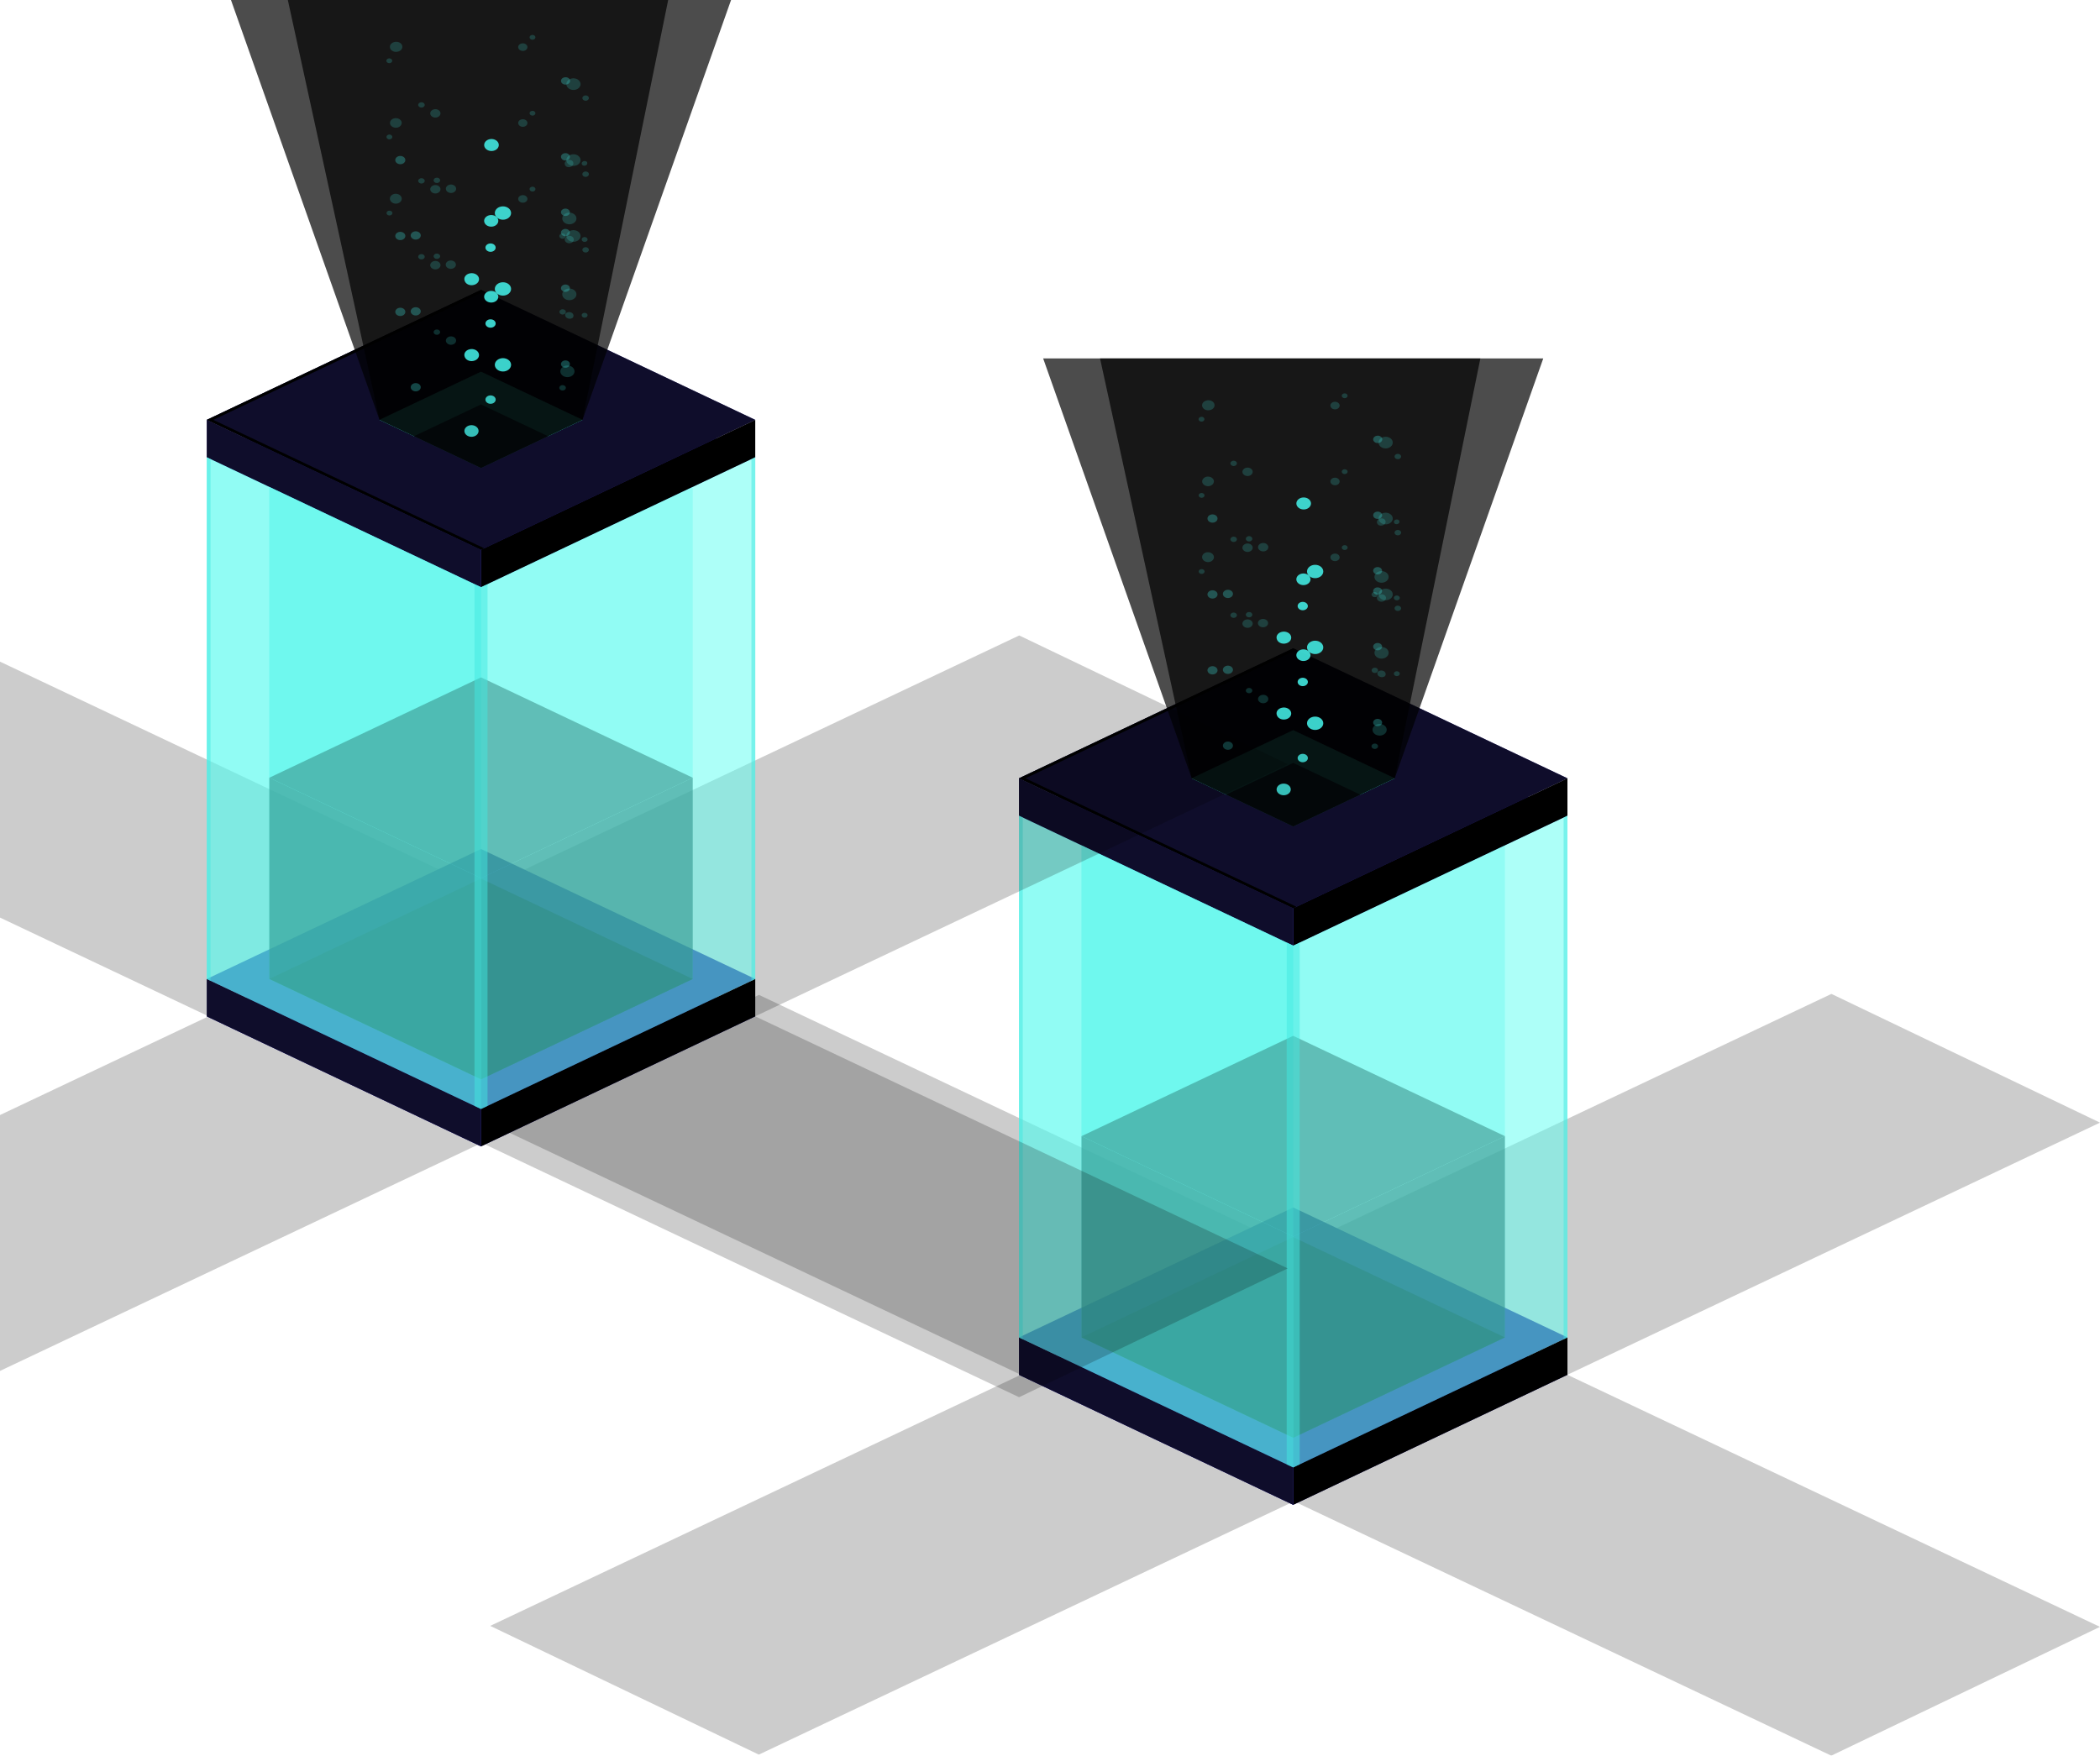 <svg width="574" height="480" fill="none" xmlns="http://www.w3.org/2000/svg"><g id="GÃ³rne kolumny"><g id="Asset 2 3"><g id="Group"><g id="Layer 2"><g id="âÃÃÃ_1"><g id="Group_2" opacity=".5"><path id="Vector" style="mix-blend-mode:lighten" opacity=".4" d="M207.411 479.714L134 444.519l146.048-69.151 73.43 35.195-146.067 69.151z" fill="url(#paint0_linear)"/><path id="Vector_2" style="mix-blend-mode:lighten" opacity=".4" d="M500.551 480l73.43-35.211-146.048-69.151-73.43 35.211L500.551 480z" fill="url(#paint1_linear)"/></g><g id="Group_3" opacity=".5"><path id="Vector_3" style="mix-blend-mode:lighten" opacity=".4" d="M207.449 272.006l-73.43 35.21 146.067 69.152 73.411-35.211-146.048-69.151z" fill="url(#paint2_linear)"/><path id="Vector_4" style="mix-blend-mode:lighten" opacity=".4" d="M500.589 271.736L574 306.931l-146.048 69.151-73.43-35.195 146.067-69.151z" fill="url(#paint3_linear)"/></g><path id="Vector_5" d="M353.478 411.42l-74.957-35.544 74.957-35.528 74.957 35.528-74.957 35.544z" fill="#312A91"/><path id="Vector_6" d="M353.478 401.197l-74.957-35.545 74.957-35.528 74.957 35.528-74.957 35.545z" fill="#312A91"/><path id="Vector_7" style="mix-blend-mode:lighten" opacity=".7" d="M353.478 393.084l-57.866-27.432 57.866-27.432 57.866 27.432-57.866 27.432z" fill="url(#paint4_linear)"/><path id="Vector_8" d="M428.435 365.652v10.224l-74.957 35.544v-10.224l74.957-35.544z" fill="url(#paint5_linear)"/><path id="Vector_9" d="M278.521 365.652v10.224l74.957 35.544v-10.224l-74.957-35.544z" fill="#312A91"/><path id="Vector_10" style="mix-blend-mode:lighten" opacity=".7" d="M278.521 365.652v10.224l74.957 35.544v-10.224l-74.957-35.544z" fill="url(#paint6_linear)"/><path id="Vector_11" d="M353.478 258.544l-74.957-35.528 74.957-35.529 74.957 35.529-74.957 35.528z" fill="#312A91"/><path id="Vector_12" d="M353.478 248.32l-74.957-35.528 74.957-35.528 74.957 35.528-74.957 35.528z" fill="#312A91"/><path id="Vector_13" style="mix-blend-mode:lighten" opacity=".7" d="M353.478 248.32l-74.957-35.528 74.957-35.528 74.957 35.528-74.957 35.528z" fill="url(#paint7_linear)"/><path id="Vector_14" opacity=".3" d="M353.478 225.952l-27.744-13.16 27.744-13.16 27.744 13.16-27.744 13.16z" fill="#42E8E0"/><path id="Vector_15" opacity=".3" d="M353.478 208.569l18.328 8.684 9.416-4.461-27.744-13.16-27.744 13.16 9.415 4.461 18.329-8.684z" fill="#42E8E0"/><path id="Vector_16" d="M353.478 208.569l18.328 8.684 9.416-4.461-27.744-13.16-27.744 13.16 9.415 4.461 18.329-8.684z" fill="#42E8E0"/><path id="Vector_17" d="M428.435 212.792v10.224l-74.957 35.528V248.32l74.957-35.528z" fill="url(#paint8_linear)"/><path id="Vector_18" d="M278.521 212.792v10.224l74.957 35.528V248.32l-74.957-35.528z" fill="#312A91"/><path id="Vector_19" style="mix-blend-mode:lighten" opacity=".7" d="M278.521 212.792v10.224l74.957 35.528V248.32l-74.957-35.528z" fill="url(#paint9_linear)"/><path id="Vector_20" opacity=".3" d="M353.478 258.544v142.653l-74.957-35.545V223.016l74.957 35.528z" fill="#42E8E0"/><path id="Vector_21" opacity=".3" d="M295.612 231.112v134.54l57.866 27.432 57.866-27.432v-134.54l-57.866 27.432-57.866-27.432z" fill="#42E8E0"/><path id="Vector_22" opacity=".3" d="M353.478 258.544v134.54l-57.866-27.432v-134.54l57.866 27.432z" fill="#42E8E0"/><g id="Group_4" opacity=".7"><path id="Vector_23" opacity=".7" d="M353.478 338.078l-57.866-27.448 57.866-27.432 57.866 27.432-57.866 27.448z" fill="url(#paint10_linear)"/><path id="Vector_24" opacity=".7" d="M411.344 310.63v55.022l-57.866 27.432v-55.006l57.866-27.448z" fill="url(#paint11_linear)"/><path id="Vector_25" opacity=".7" d="M295.612 310.63v55.022l57.866 27.432v-55.006l-57.866-27.448z" fill="url(#paint12_linear)"/></g><path id="Vector_26" opacity=".5" d="M278.521 223.016v142.636l74.957 35.545 74.957-35.545V223.016l-74.957 35.528-74.957-35.528z" fill="#5CFFF3"/><path id="Vector_27" style="mix-blend-mode:lighten" d="M280.299 212.792l74.068-35.115-.889-.413-74.957 35.528 74.957 35.528.889-.412-74.068-35.116z" fill="url(#paint13_linear)"/><path id="Vector_28" opacity=".5" d="M278.521 223.016v142.636l1.024.493V223.508l-1.024-.492z" fill="#42E8E0"/><path id="Vector_29" opacity=".5" d="M428.435 223.016v142.636l-1.044.493V223.508l1.044-.492z" fill="#42E8E0"/><path id="Vector_30" opacity=".5" d="M353.478 258.544l-1.779-.842v142.669l1.779.826 1.779-.826V257.702l-1.779.842z" fill="#42E8E0"/><path id="Vector_31" style="mix-blend-mode:lighten" opacity=".7" d="M381.222 212.792L421.823 98h-136.69l40.601 114.792 27.744 13.16 27.744-13.16z" fill="url(#paint14_linear)"/><path id="Vector_32" style="mix-blend-mode:lighten" opacity=".7" d="M381.222 212.792L404.635 98H300.677l25.057 114.792 27.744 13.16 27.744-13.16z" fill="url(#paint15_linear)"/><path id="Vector_33" opacity=".3" d="M332.791 183.265c0 .222-.081.44-.232.626-.15.185-.365.33-.616.415-.25.085-.526.108-.793.064a1.489 1.489 0 01-.703-.308 1.084 1.084 0 01-.375-.578.94.94 0 01.078-.651c.104-.206.28-.382.505-.506.226-.123.492-.19.763-.19.364 0 .713.119.971.331.257.211.402.498.402.797z" fill="#42E8E0"/><path id="Vector_34" opacity=".2" d="M342.4 170.501c0 .303-.147.594-.408.808a1.555 1.555 0 01-.984.335c-.371 0-.728-.12-.992-.334-.264-.214-.415-.504-.42-.809 0-.307.149-.602.414-.819.264-.218.623-.34.998-.34.371.004.725.128.985.345.261.217.407.509.407.814z" fill="#42E8E0"/><path id="Vector_35" opacity=".2" d="M382.073 167.04c.491 0 .889-.327.889-.73 0-.403-.398-.73-.889-.73s-.89.327-.89.73c0 .403.399.73.89.73z" fill="#42E8E0"/><path id="Vector_36" opacity=".2" d="M380.681 162.516c0 .314-.114.621-.326.882a1.91 1.91 0 01-.868.585c-.353.12-.742.151-1.117.09a2.085 2.085 0 01-.99-.435 1.527 1.527 0 01-.529-.812 1.334 1.334 0 01.11-.918c.146-.29.394-.538.712-.712a2.25 2.25 0 011.074-.268c.513 0 1.005.168 1.367.465.363.298.567.702.567 1.123z" fill="#42E8E0"/><path id="Vector_37" opacity=".2" d="M337.199 168.93c.491 0 .889-.327.889-.731 0-.403-.398-.73-.889-.73s-.889.327-.889.73c0 .404.398.731.889.731z" fill="#42E8E0"/><path id="Vector_38" opacity=".3" d="M335.633 204.997c.758 0 1.373-.504 1.373-1.127 0-.622-.615-1.127-1.373-1.127s-1.373.505-1.373 1.127c0 .623.615 1.127 1.373 1.127z" fill="#42E8E0"/><path id="Vector_39" opacity=".2" d="M346.673 191.107c0 .304-.146.597-.407.814a1.576 1.576 0 01-.986.345c-.374 0-.733-.122-.997-.34-.265-.217-.414-.512-.414-.819.005-.305.156-.595.42-.809.264-.214.621-.334.991-.334s.724.12.985.335c.261.214.408.505.408.808z" fill="#42E8E0"/><path id="Vector_40" opacity=".2" d="M341.414 189.535c.491 0 .889-.327.889-.73 0-.403-.398-.73-.889-.73s-.89.327-.89.73c0 .403.399.73.89.73z" fill="#42E8E0"/><path id="Vector_41" opacity=".3" d="M375.383 161.881c.091.247.294.455.567.582.273.126.595.162.899.098.304-.063.567-.22.733-.439a.852.852 0 00-.033-1.102 1.176 1.176 0 00-.354-.276 1.455 1.455 0 00-.946-.121 1.332 1.332 0 00-.439.174c-.131.082-.24.185-.321.303a.837.837 0 00-.106.781z" fill="#42E8E0"/><path id="Vector_42" opacity=".2" d="M363.686 152.626c.059.199.189.38.374.519a1.489 1.489 0 001.389.169c.226-.088.414-.23.541-.407a.89.89 0 00.172-.586.929.929 0 00-.256-.565 1.285 1.285 0 00-.597-.351 1.503 1.503 0 00-.733-.017 1.343 1.343 0 00-.436.172 1.11 1.11 0 00-.321.295.907.907 0 00-.16.375.845.845 0 00.027.396z" fill="#42E8E0"/><path id="Vector_43" opacity=".2" d="M327.667 156.341c.015.09.054.177.113.255a.735.735 0 00.23.196.905.905 0 00.306.101c.11.016.223.012.331-.01a.905.905 0 00.297-.12.713.713 0 00.211-.209.547.547 0 00.04-.531.713.713 0 00-.375-.348.953.953 0 00-.562-.054.806.806 0 00-.463.267.565.565 0 00-.128.453z" fill="#42E8E0"/><path id="Vector_44" opacity=".2" d="M328.634 152.658c.101.339.36.632.722.816a1.93 1.93 0 001.211.168c.21-.044.407-.121.58-.227a1.5 1.5 0 00.429-.392c.111-.153.183-.322.214-.498.031-.175.02-.354-.034-.526a1.264 1.264 0 00-.276-.476 1.598 1.598 0 00-.478-.353 1.896 1.896 0 00-.605-.175 2.005 2.005 0 00-.642.027c-.411.097-.76.322-.97.629-.21.306-.264.668-.151 1.007z" fill="#42E8E0"/><path id="Vector_45" opacity=".2" d="M366.78 149.864a.682.682 0 00.363.402.95.95 0 00.603.074.808.808 0 00.491-.298.556.556 0 00.089-.496.696.696 0 00-.366-.398.962.962 0 00-.6-.078.88.88 0 00-.283.108.719.719 0 00-.209.189.543.543 0 00-.088.497z" fill="#42E8E0"/><path id="Vector_46" opacity=".2" d="M376.35 204.585a1.054 1.054 0 01-.981.095.836.836 0 01-.372-.293.624.624 0 01.076-.809.91.91 0 01.422-.243c.167-.045.347-.048.516-.009a.923.923 0 01.436.227.717.717 0 01.171.249.61.61 0 01-.053.558.778.778 0 01-.215.225z" fill="#42E8E0"/><path id="Vector_47" opacity=".2" d="M378.399 200.695a2.13 2.13 0 01-1.029.399 2.316 2.316 0 01-1.125-.146 1.84 1.84 0 01-.829-.641 1.355 1.355 0 01-.246-.913c.031-.317.178-.62.421-.868.244-.248.573-.43.944-.523a2.348 2.348 0 011.139.004c.37.095.697.28.938.529.304.315.451.714.412 1.114-.04.401-.263.775-.625 1.045z" fill="#42E8E0"/><path id="Vector_48" opacity=".3" d="M375.557 196.965a.888.888 0 00-.222.55.874.874 0 00.187.56c.129.167.314.299.534.38.22.08.464.106.701.072a1.33 1.33 0 00.632-.259.978.978 0 00.351-.504.832.832 0 00-.049-.578 1.052 1.052 0 00-.432-.459 1.37 1.37 0 00-.435-.161 1.49 1.49 0 00-.476-.011 1.42 1.42 0 00-.445.14 1.164 1.164 0 00-.346.27z" fill="#42E8E0"/><path id="Vector_49" opacity=".2" d="M376.582 183.725a.844.844 0 00-.053.663c.073.22.234.413.457.549.223.135.495.205.773.199.277-.007.543-.09.756-.236a.943.943 0 00.203-.361.83.83 0 00.015-.396.897.897 0 00-.173-.37 1.113 1.113 0 00-.335-.286 1.461 1.461 0 00-.878-.143c-.304.044-.577.18-.765.381z" fill="#42E8E0"/><path id="Vector_50" opacity=".2" d="M381.145 183.804a.577.577 0 00-.133.493.665.665 0 00.326.428.955.955 0 00.885.024.765.765 0 00.227-.175.598.598 0 00.128-.232.538.538 0 00.01-.255.589.589 0 00-.109-.239.86.86 0 00-.497-.297.967.967 0 00-.313-.012.911.911 0 00-.295.089.764.764 0 00-.229.176z" fill="#42E8E0"/><g id="Group_5" opacity=".9" fill="#42E8E0"><path id="Vector_51" opacity=".9" d="M349.012 216.253c.1.3.306.569.591.774a2.16 2.16 0 001.013.378 2.32 2.32 0 001.099-.143c.341-.136.627-.35.821-.617.194-.267.288-.575.271-.886a1.414 1.414 0 00-.368-.862 1.936 1.936 0 00-.886-.553 2.345 2.345 0 00-1.111-.06 2.154 2.154 0 00-.704.264 1.743 1.743 0 00-.522.47 1.409 1.409 0 00-.256.6 1.32 1.32 0 00.052.635z"/><path id="Vector_52" opacity=".9" d="M354.734 207.537c.046.146.126.283.237.404.11.12.248.222.406.298.158.077.333.127.514.149.182.021.367.012.545-.025.178-.038.345-.104.491-.194.147-.091.271-.204.364-.334a1.01 1.01 0 00.18-.422.942.942 0 00-.03-.447c-.092-.295-.323-.547-.642-.702a1.67 1.67 0 00-1.059-.124c-.359.076-.667.266-.855.528a.971.971 0 00-.151.869z"/></g><path id="Vector_53" opacity=".3" d="M332.791 162.516a.988.988 0 01-.232.626c-.15.186-.365.33-.616.415-.25.086-.526.108-.793.065a1.49 1.49 0 01-.703-.309 1.081 1.081 0 01-.375-.577.94.94 0 01.078-.651c.104-.206.28-.382.505-.506.226-.124.492-.19.763-.19.364 0 .713.119.971.33.257.211.402.498.402.797z" fill="#42E8E0"/><path id="Vector_54" opacity=".2" d="M342.4 149.737c0 .304-.146.597-.407.814-.26.216-.614.34-.985.345a1.58 1.58 0 01-.998-.34c-.265-.217-.414-.512-.414-.819.005-.305.156-.596.42-.81a1.59 1.59 0 01.992-.333c.369 0 .723.12.984.334.261.215.408.505.408.809z" fill="#42E8E0"/><path id="Vector_55" opacity=".2" d="M382.962 145.625a.641.641 0 01-.15.406.88.88 0 01-.399.269 1.076 1.076 0 01-.514.041.962.962 0 01-.455-.2.701.701 0 01-.244-.374.611.611 0 01.051-.421.774.774 0 01.328-.328c.146-.08.318-.123.494-.123.117-.002.234.015.343.051a.91.91 0 01.291.158.708.708 0 01.193.239c.043.09.065.185.062.282z" fill="#42E8E0"/><path id="Vector_56" opacity=".2" d="M380.681 141.767c0 .314-.114.621-.326.882a1.901 1.901 0 01-.868.585 2.32 2.32 0 01-1.117.09 2.093 2.093 0 01-.99-.434 1.53 1.53 0 01-.529-.813 1.33 1.33 0 01.11-.917c.146-.29.394-.538.712-.713a2.25 2.25 0 011.074-.267c.513 0 1.005.167 1.367.465.363.297.567.701.567 1.122z" fill="#42E8E0"/><path id="Vector_57" opacity=".2" d="M337.199 148.181c.491 0 .889-.327.889-.73 0-.404-.398-.731-.889-.731s-.889.327-.889.731c0 .403.398.73.889.73z" fill="#42E8E0"/><path id="Vector_58" opacity=".3" d="M337.006 183.122a.988.988 0 01-.232.626 1.35 1.35 0 01-.616.415 1.65 1.65 0 01-.793.064 1.489 1.489 0 01-.703-.308 1.085 1.085 0 01-.375-.577.942.942 0 01.078-.652c.104-.206.28-.382.505-.505.226-.124.491-.19.763-.19.364 0 .713.118.971.33.257.211.402.498.402.797z" fill="#42E8E0"/><path id="Vector_59" opacity=".2" d="M345.222 171.501c.769 0 1.392-.512 1.392-1.143s-.623-1.143-1.392-1.143c-.768 0-1.392.512-1.392 1.143s.624 1.143 1.392 1.143z" fill="#42E8E0"/><path id="Vector_60" opacity=".2" d="M341.414 168.787c.491 0 .889-.327.889-.731 0-.403-.398-.73-.889-.73s-.89.327-.89.73c0 .404.399.731.89.731z" fill="#42E8E0"/><path id="Vector_61" opacity=".3" d="M375.383 141.132a.954.954 0 00.208.352c.097.104.218.192.356.259a1.484 1.484 0 00.925.104c.155-.034.3-.092.428-.171.127-.08.235-.179.315-.292a.893.893 0 00.156-.37.834.834 0 00-.029-.39.932.932 0 00-.208-.351 1.17 1.17 0 00-.356-.259 1.39 1.39 0 00-.45-.128 1.486 1.486 0 00-.907.191 1.097 1.097 0 00-.319.293.826.826 0 00-.119.762z" fill="#42E8E0"/><path id="Vector_62" opacity=".2" d="M363.686 131.877c.059.2.189.38.374.519s.416.229.663.259c.247.03.5-.001.726-.09.226-.088.414-.23.541-.407a.89.89 0 00.172-.586.926.926 0 00-.256-.564 1.278 1.278 0 00-.597-.352 1.527 1.527 0 00-1.169.155c-.129.08-.239.181-.321.296a.903.903 0 00-.16.374.845.845 0 00.027.396z" fill="#42E8E0"/><path id="Vector_63" opacity=".2" d="M327.667 135.592a.634.634 0 00.235.328.864.864 0 00.417.165.95.95 0 00.459-.055.762.762 0 00.343-.257.563.563 0 00.109-.37.592.592 0 00-.162-.357.802.802 0 00-.377-.221.954.954 0 00-.463-.011.796.796 0 00-.472.296.555.555 0 00-.089.482z" fill="#42E8E0"/><path id="Vector_64" opacity=".2" d="M328.634 131.909c.106.337.366.628.726.811.36.184.793.246 1.207.173.409-.09.76-.304.982-.599.223-.295.3-.648.217-.988-.109-.334-.371-.621-.731-.801a1.946 1.946 0 00-1.202-.168c-.409.084-.763.294-.987.587a1.141 1.141 0 00-.212.985z" fill="#42E8E0"/><path id="Vector_65" opacity=".2" d="M366.78 129.115a.636.636 0 00.237.322.884.884 0 00.416.161.954.954 0 00.454-.056.76.76 0 00.34-.254.554.554 0 00-.041-.721.804.804 0 00-.368-.225.959.959 0 00-.458-.021.903.903 0 00-.283.108.722.722 0 00-.209.19.538.538 0 00-.088.496z" fill="#42E8E0"/><path id="Vector_66" opacity=".2" d="M376.35 183.82a1.029 1.029 0 01-.958.088.812.812 0 01-.361-.287.61.61 0 01.075-.789.892.892 0 01.411-.237 1.06 1.06 0 01.504-.011.925.925 0 01.426.22.708.708 0 01.17.245.598.598 0 01-.053.551.77.77 0 01-.214.22z" fill="#42E8E0"/><path id="Vector_67" opacity=".2" d="M378.399 179.931a2.321 2.321 0 01-1.21.092 2.04 2.04 0 01-1.038-.519 1.45 1.45 0 01-.456-.925 1.378 1.378 0 01.307-.966c.164-.208.385-.381.645-.506a2.303 2.303 0 011.732-.092c.278.097.524.245.719.434.195.188.334.412.405.652.071.241.073.492.005.733a1.492 1.492 0 01-.396.656 1.944 1.944 0 01-.713.441z" fill="#42E8E0"/><path id="Vector_68" opacity=".3" d="M375.557 176.216a.89.89 0 00-.222.551.873.873 0 00.187.559c.129.167.314.3.534.38.22.081.464.106.701.073a1.34 1.34 0 00.632-.259.978.978 0 00.351-.504.835.835 0 00-.049-.579 1.057 1.057 0 00-.432-.459 1.367 1.367 0 00-.435-.16 1.49 1.49 0 00-.476-.011c-.158.022-.309.07-.445.14s-.253.162-.346.269z" fill="#42E8E0"/><path id="Vector_69" opacity=".2" d="M376.582 162.913a.892.892 0 00-.216.56c-.003.2.066.396.198.564.133.168.322.301.546.381.223.079.47.103.71.068.24-.035.462-.127.638-.265a.993.993 0 00.353-.511.854.854 0 00-.051-.586 1.074 1.074 0 00-.438-.465 1.486 1.486 0 00-.934-.167 1.314 1.314 0 00-.806.421z" fill="#42E8E0"/><path id="Vector_70" opacity=".2" d="M381.145 163.087a.577.577 0 00-.133.493.662.662 0 00.326.428.9.9 0 00.283.106.983.983 0 00.311.008.923.923 0 00.291-.09.749.749 0 00.227-.175.598.598 0 00.128-.232.537.537 0 00.01-.255.589.589 0 00-.109-.239.739.739 0 00-.213-.186.881.881 0 00-.284-.111.967.967 0 00-.313-.012.911.911 0 00-.295.089.764.764 0 00-.229.176z" fill="#42E8E0"/><path id="Vector_71" opacity=".3" d="M332.791 141.767a.993.993 0 01-.232.627c-.15.185-.365.329-.616.415a1.66 1.66 0 01-.793.064 1.49 1.49 0 01-.703-.309 1.078 1.078 0 01-.375-.577.94.94 0 01.078-.651c.104-.206.28-.382.505-.506.226-.124.492-.19.763-.19.364 0 .713.119.971.33.257.212.402.498.402.797z" fill="#42E8E0"/><path id="Vector_72" opacity=".2" d="M342.4 128.988c0 .305-.146.597-.407.814-.26.217-.614.341-.985.345-.375 0-.734-.122-.998-.34-.265-.217-.414-.512-.414-.819.005-.305.156-.595.42-.809.264-.214.621-.334.992-.334.369 0 .723.12.984.335.261.214.408.505.408.808z" fill="#42E8E0"/><path id="Vector_73" opacity=".2" d="M382.073 125.543c.491 0 .889-.327.889-.73 0-.403-.398-.73-.889-.73s-.89.327-.89.73c0 .403.399.73.89.73z" fill="#42E8E0"/><path id="Vector_74" opacity=".2" d="M380.681 121.003c0 .314-.114.621-.326.882a1.91 1.91 0 01-.868.585c-.353.12-.742.151-1.117.09a2.094 2.094 0 01-.99-.435 1.527 1.527 0 01-.529-.812 1.333 1.333 0 01.11-.918c.146-.29.394-.538.712-.712a2.25 2.25 0 011.074-.268c.513 0 1.005.168 1.367.465.363.298.567.702.567 1.123z" fill="#42E8E0"/><path id="Vector_75" opacity=".2" d="M337.199 127.416c.491 0 .889-.327.889-.73 0-.403-.398-.73-.889-.73s-.889.327-.889.73c0 .403.398.73.889.73z" fill="#42E8E0"/><path id="Vector_76" opacity=".3" d="M337.006 162.373a.988.988 0 01-.232.626c-.151.186-.365.33-.616.415a1.65 1.65 0 01-.793.065 1.49 1.49 0 01-.703-.309 1.081 1.081 0 01-.375-.577.94.94 0 01.078-.651c.104-.206.28-.382.505-.506.226-.124.491-.19.763-.19.364 0 .713.119.971.33.257.211.402.498.402.797z" fill="#42E8E0"/><path id="Vector_77" opacity=".2" d="M346.673 149.61c0 .303-.147.594-.408.808a1.562 1.562 0 01-.985.335c-.37 0-.727-.12-.991-.334-.264-.214-.415-.505-.42-.809 0-.308.149-.602.414-.82.264-.217.623-.339.997-.339.371.004.725.128.986.345.261.217.407.509.407.814z" fill="#42E8E0"/><path id="Vector_78" opacity=".2" d="M341.414 148.038c.491 0 .889-.327.889-.73 0-.404-.398-.73-.889-.73s-.89.326-.89.73c0 .403.399.73.89.73z" fill="#42E8E0"/><path id="Vector_79" opacity=".3" d="M375.383 120.368a.906.906 0 00.197.355c.094.107.213.196.35.264.137.069.289.113.448.132.158.019.32.012.475-.021.161-.027.313-.081.448-.159a1.12 1.12 0 00.337-.29.84.84 0 00.148-.777.956.956 0 00-.213-.361 1.188 1.188 0 00-.369-.263 1.474 1.474 0 00-.951-.087 1.333 1.333 0 00-.426.166 1.083 1.083 0 00-.316.288.877.877 0 00-.156.366.82.82 0 00.028.387z" fill="#42E8E0"/><path id="Vector_80" opacity=".2" d="M363.686 111.129c.059.199.189.38.374.518.185.139.416.229.663.259.247.03.5-.001.726-.089a1.2 1.2 0 00.541-.407.89.89 0 00.172-.586.929.929 0 00-.256-.565 1.28 1.28 0 00-.597-.351 1.515 1.515 0 00-.733-.018 1.36 1.36 0 00-.44.169c-.131.08-.242.18-.325.296a.842.842 0 00-.125.774z" fill="#42E8E0"/><path id="Vector_81" opacity=".2" d="M327.667 114.843c.069.15.202.274.375.348a.945.945 0 00.562.054.806.806 0 00.463-.267.563.563 0 00.128-.452.582.582 0 00-.113-.256.732.732 0 00-.23-.195.906.906 0 00-.306-.102.968.968 0 00-.331.011.864.864 0 00-.297.12.701.701 0 00-.211.209.543.543 0 00-.04.53z" fill="#42E8E0"/><path id="Vector_82" opacity=".2" d="M328.634 111.16c.106.337.366.628.726.812.36.183.793.245 1.207.173.229-.029.448-.097.643-.2a1.56 1.56 0 00.49-.396c.128-.158.214-.337.253-.525a1.137 1.137 0 00-.027-.564 1.287 1.287 0 00-.303-.506 1.62 1.62 0 00-.526-.363 2.005 2.005 0 00-1.342-.082c-.413.1-.761.329-.971.638-.21.308-.264.672-.15 1.013z" fill="#42E8E0"/><path id="Vector_83" opacity=".2" d="M366.78 108.366a.638.638 0 00.237.323.883.883 0 00.416.16.942.942 0 00.454-.056.758.758 0 00.34-.253.555.555 0 00-.041-.721.806.806 0 00-.368-.226.946.946 0 00-.741.088.719.719 0 00-.209.189.538.538 0 00-.088.496z" fill="#42E8E0"/><path id="Vector_84" opacity=".2" d="M376.35 163.088a.948.948 0 01-.298.139 1.056 1.056 0 01-.671-.043.843.843 0 01-.268-.176.69.69 0 01-.171-.249.599.599 0 01-.042-.283.631.631 0 01.094-.275.778.778 0 01.215-.225c.182-.102.404-.145.623-.121a.95.95 0 01.56.253.652.652 0 01.209.496.675.675 0 01-.251.484z" fill="#42E8E0"/><path id="Vector_85" opacity=".2" d="M378.399 159.182a2.321 2.321 0 01-1.21.092 2.025 2.025 0 01-1.038-.519 1.449 1.449 0 01-.456-.925 1.38 1.38 0 01.307-.966c.164-.207.385-.381.645-.506a2.322 2.322 0 011.732-.092c.278.097.524.245.719.434.195.189.334.412.405.653.071.24.073.491.005.732a1.5 1.5 0 01-.396.657c-.193.19-.437.341-.713.44z" fill="#42E8E0"/><path id="Vector_86" opacity=".3" d="M375.557 155.452a.877.877 0 00-.2.746c.054.261.23.495.49.651.13.077.277.132.432.163.156.03.317.036.475.015.158-.021.31-.067.446-.135.136-.069.255-.159.349-.266a.874.874 0 00.2-.746 1.013 1.013 0 00-.49-.651 1.37 1.37 0 00-.432-.163 1.485 1.485 0 00-.475-.015c-.158.021-.31.067-.446.135a1.163 1.163 0 00-.349.266z" fill="#42E8E0"/><path id="Vector_87" opacity=".2" d="M376.582 142.148a.902.902 0 00-.204.762c.054.267.231.505.494.667.27.12.583.156.882.099.299-.056.563-.201.741-.406a.896.896 0 00.228-.707.983.983 0 00-.401-.653 1.48 1.48 0 00-.929-.174 1.322 1.322 0 00-.811.412z" fill="#42E8E0"/><path id="Vector_88" opacity=".2" d="M381.145 142.307a.577.577 0 00-.133.493.665.665 0 00.326.428.974.974 0 00.566.056.832.832 0 00.472-.263.578.578 0 00.144-.453.63.63 0 00-.254-.42.962.962 0 00-.6-.109.849.849 0 00-.521.268z" fill="#42E8E0"/><g id="Prawe kropki" fill="#42E8E0"><path id="p1" opacity=".9" d="M359.471 199.568c1.228 0 2.224-.817 2.224-1.825 0-1.009-.996-1.826-2.224-1.826-1.228 0-2.223.817-2.223 1.826 0 1.008.995 1.825 2.223 1.825z"/><path id="p4" opacity=".9" d="M354.406 179.55c.101.3.306.569.592.774.285.204.637.336 1.012.378a2.32 2.32 0 001.099-.143c.342-.135.627-.35.821-.617.194-.267.289-.575.271-.886a1.416 1.416 0 00-.368-.862 1.945 1.945 0 00-.886-.553 2.354 2.354 0 00-1.11-.06 2.16 2.16 0 00-.705.264 1.755 1.755 0 00-.522.47 1.409 1.409 0 00-.256.6c-.035.213-.017.428.052.635z"/><path id="p5" opacity=".9" d="M359.471 178.82c1.228 0 2.224-.818 2.224-1.826s-.996-1.826-2.224-1.826c-1.228 0-2.223.818-2.223 1.826s.995 1.826 2.223 1.826z"/><path id="p8" opacity=".9" d="M354.406 158.801c.101.3.306.569.592.774.285.205.637.336 1.012.378.376.042.758-.008 1.099-.143.342-.135.627-.349.821-.617.194-.267.289-.575.271-.886a1.419 1.419 0 00-.368-.862 1.943 1.943 0 00-.886-.552 2.328 2.328 0 00-1.11-.06 2.137 2.137 0 00-.705.264 1.752 1.752 0 00-.522.469 1.407 1.407 0 00-.256.601c-.035.212-.017.428.052.634z"/><path id="p2" opacity=".9" d="M349.012 195.504c.06.209.172.406.328.579.155.172.352.317.578.426a2.318 2.318 0 001.511.154c.512-.107.952-.378 1.222-.751.271-.374.349-.82.218-1.241-.131-.421-.46-.782-.915-1.004a2.377 2.377 0 00-1.511-.179 2.159 2.159 0 00-.723.268 1.738 1.738 0 00-.53.483 1.329 1.329 0 00-.178 1.265z"/><path id="p3" opacity=".9" d="M354.735 186.725c.09.295.318.548.635.705.318.156.698.202 1.056.129.359-.074.668-.262.858-.522a.973.973 0 00.158-.867 1.072 1.072 0 00-.233-.404 1.346 1.346 0 00-.403-.301 1.63 1.63 0 00-.513-.151 1.706 1.706 0 00-.543.022 1.566 1.566 0 00-.492.191c-.148.09-.272.202-.366.331a1.027 1.027 0 00-.184.421.937.937 0 00.027.446z"/><path id="p9" opacity=".9" d="M359.471 158.071c1.228 0 2.224-.817 2.224-1.826 0-1.008-.996-1.825-2.224-1.825-1.228 0-2.223.817-2.223 1.825 0 1.009.995 1.826 2.223 1.826z"/><path id="p10" opacity=".9" d="M354.406 138.053c.131.421.46.782.915 1.004.455.221.999.286 1.512.178.512-.107.952-.377 1.222-.751s.349-.82.218-1.241a1.548 1.548 0 00-.336-.577 1.928 1.928 0 00-.579-.427 2.297 2.297 0 00-.734-.213 2.447 2.447 0 00-.778.034 2.21 2.21 0 00-.702.276c-.21.129-.386.291-.52.476a1.448 1.448 0 00-.259.602c-.038.213-.024.43.041.639z"/><path id="p6" opacity=".9" d="M349.012 174.756c.06.209.172.405.328.578.155.173.352.318.578.426.226.108.476.178.736.204.26.027.523.01.775-.049.512-.108.952-.378 1.222-.752.271-.373.349-.82.218-1.241-.131-.421-.46-.782-.915-1.004a2.37 2.37 0 00-1.511-.178 2.157 2.157 0 00-.723.267 1.75 1.75 0 00-.53.483 1.331 1.331 0 00-.178 1.266z"/><path id="p7" opacity=".9" d="M354.735 165.977c.066.22.21.418.414.571.204.152.459.252.731.285.273.034.552 0 .801-.097.25-.097.459-.252.6-.447a.978.978 0 00.195-.645 1.023 1.023 0 00-.275-.625 1.4 1.4 0 00-.652-.394 1.665 1.665 0 00-.809-.029 1.54 1.54 0 00-.491.187 1.25 1.25 0 00-.365.33.998.998 0 00-.18.419.933.933 0 00.031.445z"/></g></g></g></g></g><g id="Asset 2 2"><g id="Group_6"><g id="Layer 2_2"><g id="âÃÃÃ_1_2"><g id="Group_7" opacity=".5"><path id="Vector_89" style="mix-blend-mode:lighten" opacity=".4" d="M-14.59 381.714L-88 346.519l146.048-69.151 73.43 35.195-146.067 69.151z" fill="url(#paint16_linear)"/><path id="Vector_90" style="mix-blend-mode:lighten" opacity=".4" d="M278.551 382l73.43-35.211-146.048-69.151-73.43 35.211L278.551 382z" fill="url(#paint17_linear)"/></g><g id="Group_8" opacity=".5"><path id="Vector_91" style="mix-blend-mode:lighten" opacity=".4" d="M-14.551 174.006l-73.43 35.21 146.067 69.152 73.411-35.211-146.048-69.151z" fill="url(#paint18_linear)"/><path id="Vector_92" style="mix-blend-mode:lighten" opacity=".4" d="M278.589 173.736L352 208.931l-146.048 69.151-73.43-35.195 146.067-69.151z" fill="url(#paint19_linear)"/></g><path id="Vector_93" d="M131.478 313.42L56.52 277.876l74.958-35.528 74.957 35.528-74.957 35.544z" fill="#312A91"/><path id="Vector_94" d="M131.478 303.197L56.52 267.652l74.958-35.528 74.957 35.528-74.957 35.545z" fill="#312A91"/><path id="Vector_95" style="mix-blend-mode:lighten" opacity=".7" d="M131.478 295.084l-57.866-27.432 57.866-27.432 57.866 27.432-57.866 27.432z" fill="url(#paint20_linear)"/><path id="Vector_96" d="M206.435 267.652v10.224l-74.957 35.544v-10.224l74.957-35.544z" fill="url(#paint21_linear)"/><path id="Vector_97" d="M56.52 267.652v10.224l74.958 35.544v-10.224L56.52 267.652z" fill="#312A91"/><path id="Vector_98" style="mix-blend-mode:lighten" opacity=".7" d="M56.52 267.652v10.224l74.958 35.544v-10.224L56.52 267.652z" fill="url(#paint22_linear)"/><path id="Vector_99" d="M131.478 160.544L56.52 125.016l74.958-35.529 74.957 35.529-74.957 35.528z" fill="#312A91"/><path id="Vector_100" d="M131.478 150.32L56.52 114.792l74.958-35.528 74.957 35.528-74.957 35.528z" fill="#312A91"/><path id="Vector_101" style="mix-blend-mode:lighten" opacity=".7" d="M131.478 150.32L56.52 114.792l74.958-35.528 74.957 35.528-74.957 35.528z" fill="url(#paint23_linear)"/><path id="Vector_102" opacity=".3" d="M131.478 127.952l-27.744-13.16 27.744-13.16 27.744 13.16-27.744 13.16z" fill="#42E8E0"/><path id="Vector_103" opacity=".3" d="M131.478 110.569l18.328 8.684 9.416-4.461-27.744-13.16-27.744 13.16 9.415 4.461 18.329-8.684z" fill="#42E8E0"/><path id="Vector_104" d="M131.478 110.569l18.328 8.684 9.416-4.461-27.744-13.16-27.744 13.16 9.415 4.461 18.329-8.684z" fill="#42E8E0"/><path id="Vector_105" d="M206.435 114.792v10.224l-74.957 35.528V150.32l74.957-35.528z" fill="url(#paint24_linear)"/><path id="Vector_106" d="M56.52 114.792v10.224l74.958 35.528V150.32L56.52 114.792z" fill="#312A91"/><path id="Vector_107" style="mix-blend-mode:lighten" opacity=".7" d="M56.52 114.792v10.224l74.958 35.528V150.32L56.52 114.792z" fill="url(#paint25_linear)"/><path id="Vector_108" opacity=".3" d="M131.478 160.544v142.653L56.52 267.652V125.016l74.958 35.528z" fill="#42E8E0"/><path id="Vector_109" opacity=".3" d="M73.612 133.112v134.54l57.866 27.432 57.866-27.432v-134.54l-57.866 27.432-57.866-27.432z" fill="#42E8E0"/><path id="Vector_110" opacity=".3" d="M131.478 160.544v134.54l-57.866-27.432v-134.54l57.866 27.432z" fill="#42E8E0"/><g id="Group_9" opacity=".7"><path id="Vector_111" opacity=".7" d="M131.478 240.078L73.612 212.63l57.866-27.432 57.866 27.432-57.866 27.448z" fill="url(#paint26_linear)"/><path id="Vector_112" opacity=".7" d="M189.344 212.63v55.023l-57.866 27.431v-55.006l57.866-27.448z" fill="url(#paint27_linear)"/><path id="Vector_113" opacity=".7" d="M73.612 212.63v55.023l57.866 27.431v-55.006L73.612 212.63z" fill="url(#paint28_linear)"/></g><path id="Vector_114" opacity=".5" d="M56.52 125.016v142.636l74.958 35.545 74.957-35.545V125.016l-74.957 35.528-74.958-35.528z" fill="#5CFFF3"/><path id="Vector_115" style="mix-blend-mode:lighten" d="M58.3 114.792l74.067-35.115-.889-.413-74.958 35.528 74.958 35.528.889-.412-74.068-35.116z" fill="url(#paint29_linear)"/><path id="Vector_116" opacity=".5" d="M56.52 125.016v142.636l1.025.493V125.508l-1.025-.492z" fill="#42E8E0"/><path id="Vector_117" opacity=".5" d="M206.435 125.016v142.636l-1.044.493V125.508l1.044-.492z" fill="#42E8E0"/><path id="Vector_118" opacity=".5" d="M131.478 160.544l-1.779-.842v142.669l1.779.826 1.779-.826V159.702l-1.779.842z" fill="#42E8E0"/><path id="Vector_119" style="mix-blend-mode:lighten" opacity=".7" d="M159.222 114.792L199.823 0H63.133l40.601 114.792 27.744 13.16 27.744-13.16z" fill="url(#paint30_linear)"/><path id="Vector_120" style="mix-blend-mode:lighten" opacity=".7" d="M159.222 114.792L182.635 0H78.677l25.057 114.792 27.744 13.16 27.744-13.16z" fill="url(#paint31_linear)"/><path id="Vector_121" opacity=".3" d="M110.791 85.265a.99.99 0 01-.232.626c-.15.185-.365.33-.616.415a1.65 1.65 0 01-.793.064 1.487 1.487 0 01-.703-.308 1.082 1.082 0 01-.375-.578.94.94 0 01.078-.65c.104-.207.28-.383.505-.507.226-.123.492-.19.763-.19.364 0 .713.12.971.33.257.212.402.499.402.798z" fill="#42E8E0"/><path id="Vector_122" opacity=".2" d="M120.4 72.501c0 .303-.147.594-.408.808a1.559 1.559 0 01-.984.335c-.371 0-.728-.12-.992-.334-.264-.214-.415-.504-.42-.809 0-.307.149-.602.414-.82.264-.217.623-.339.998-.339.371.004.725.128.985.345.261.217.407.51.407.814z" fill="#42E8E0"/><path id="Vector_123" opacity=".2" d="M160.073 69.04c.491 0 .889-.327.889-.73 0-.403-.398-.73-.889-.73s-.89.327-.89.73c0 .403.399.73.89.73z" fill="#42E8E0"/><path id="Vector_124" opacity=".2" d="M158.681 64.516c0 .314-.114.62-.326.882a1.9 1.9 0 01-.868.585c-.353.12-.742.151-1.117.09a2.097 2.097 0 01-.99-.434 1.53 1.53 0 01-.529-.813 1.33 1.33 0 01.11-.917 1.7 1.7 0 01.712-.713 2.245 2.245 0 011.074-.267c.513 0 1.005.167 1.367.464.363.298.567.702.567 1.123z" fill="#42E8E0"/><path id="Vector_125" opacity=".2" d="M115.199 70.93c.491 0 .889-.327.889-.73 0-.404-.398-.731-.889-.731s-.889.327-.889.73c0 .404.398.73.889.73z" fill="#42E8E0"/><path id="Vector_126" opacity=".3" d="M113.633 106.997c.758 0 1.373-.504 1.373-1.127 0-.622-.615-1.127-1.373-1.127s-1.373.505-1.373 1.127c0 .623.615 1.127 1.373 1.127z" fill="#42E8E0"/><path id="Vector_127" opacity=".2" d="M124.673 93.107c0 .305-.146.597-.407.814-.261.217-.615.34-.986.345-.374 0-.733-.122-.997-.34-.265-.217-.414-.512-.414-.82.005-.304.156-.594.42-.808.264-.214.621-.334.991-.334s.724.12.985.335c.261.214.408.505.408.808z" fill="#42E8E0"/><path id="Vector_128" opacity=".2" d="M119.414 91.535c.491 0 .889-.327.889-.73 0-.403-.398-.73-.889-.73s-.89.327-.89.73c0 .403.399.73.89.73z" fill="#42E8E0"/><path id="Vector_129" opacity=".3" d="M153.383 63.88c.091.248.294.456.567.583.273.127.595.162.899.098.304-.063.567-.22.733-.439a.853.853 0 00-.033-1.102 1.158 1.158 0 00-.354-.276 1.393 1.393 0 00-.458-.14 1.481 1.481 0 00-.488.019 1.34 1.34 0 00-.439.174c-.131.082-.24.185-.321.303a.838.838 0 00-.106.781z" fill="#42E8E0"/><path id="Vector_130" opacity=".2" d="M141.686 54.626c.059.2.189.38.374.519.185.138.416.228.663.258.247.03.5 0 .726-.089.226-.088.414-.23.541-.407a.889.889 0 00.172-.586.928.928 0 00-.256-.565 1.28 1.28 0 00-.597-.35 1.516 1.516 0 00-1.169.154c-.129.08-.239.18-.321.295a.904.904 0 00-.16.375.845.845 0 00.027.396z" fill="#42E8E0"/><path id="Vector_131" opacity=".2" d="M105.667 58.34a.58.58 0 00.113.256.727.727 0 00.23.196.899.899 0 00.306.101c.11.016.223.012.331-.01a.878.878 0 00.297-.12.708.708 0 00.211-.21.546.546 0 00.04-.53.713.713 0 00-.375-.348.95.95 0 00-.562-.054.81.81 0 00-.463.267.564.564 0 00-.128.453z" fill="#42E8E0"/><path id="Vector_132" opacity=".2" d="M106.634 54.658c.101.339.36.632.722.816.361.184.796.244 1.211.168.21-.044.407-.121.58-.227.173-.107.319-.24.429-.392.111-.153.183-.322.214-.498.031-.175.02-.354-.034-.526a1.264 1.264 0 00-.276-.476 1.588 1.588 0 00-.478-.353 1.892 1.892 0 00-.605-.175 1.999 1.999 0 00-.642.028c-.411.096-.76.321-.97.628-.21.306-.264.668-.151 1.007z" fill="#42E8E0"/><path id="Vector_133" opacity=".2" d="M144.78 51.864a.682.682 0 00.363.402c.181.09.398.116.603.074a.806.806 0 00.491-.298.555.555 0 00.089-.496.697.697 0 00-.366-.398.964.964 0 00-.6-.078.887.887 0 00-.283.108.72.72 0 00-.209.19.54.54 0 00-.088.496z" fill="#42E8E0"/><path id="Vector_134" opacity=".2" d="M154.35 106.585a1.054 1.054 0 01-.981.095.836.836 0 01-.372-.293.624.624 0 01.076-.809.91.91 0 01.422-.243c.167-.045.347-.048.516-.009a.923.923 0 01.436.227.717.717 0 01.171.249.61.61 0 01-.053.558.778.778 0 01-.215.225z" fill="#42E8E0"/><path id="Vector_135" opacity=".2" d="M156.399 102.695a2.13 2.13 0 01-1.029.399 2.316 2.316 0 01-1.125-.146 1.84 1.84 0 01-.829-.641 1.355 1.355 0 01-.246-.913c.031-.317.178-.62.421-.868.244-.248.573-.43.944-.523.372-.092.768-.09 1.139.004.37.095.697.28.938.529.304.315.451.714.412 1.114-.04.401-.263.775-.625 1.045z" fill="#42E8E0"/><path id="Vector_136" opacity=".3" d="M153.557 98.965a.89.89 0 00-.222.55.875.875 0 00.187.56c.129.167.314.299.534.38.22.08.464.106.701.072a1.33 1.33 0 00.632-.259.978.978 0 00.351-.504.834.834 0 00-.049-.578 1.057 1.057 0 00-.432-.46 1.37 1.37 0 00-.435-.16 1.479 1.479 0 00-.476-.01 1.39 1.39 0 00-.445.14c-.136.07-.253.161-.346.269z" fill="#42E8E0"/><path id="Vector_137" opacity=".2" d="M154.582 85.725a.844.844 0 00-.053.663c.073.22.234.413.457.549.223.135.495.205.773.199.277-.007.543-.09.756-.236a.94.94 0 00.203-.36.832.832 0 00.015-.397.904.904 0 00-.173-.37 1.117 1.117 0 00-.335-.286 1.462 1.462 0 00-.878-.143c-.304.044-.577.18-.765.381z" fill="#42E8E0"/><path id="Vector_138" opacity=".2" d="M159.145 85.804a.576.576 0 00-.133.493.665.665 0 00.326.428c.085.05.181.086.283.106a.969.969 0 00.602-.082.757.757 0 00.227-.175.609.609 0 00.128-.232.537.537 0 00.01-.255.59.59 0 00-.109-.24.743.743 0 00-.213-.185.879.879 0 00-.284-.111.956.956 0 00-.608.077.747.747 0 00-.229.176z" fill="#42E8E0"/><g id="Group_10" opacity=".9" fill="#42E8E0"><path id="Vector_139" opacity=".9" d="M127.012 118.253c.1.3.306.569.591.774a2.16 2.16 0 001.013.378 2.32 2.32 0 001.099-.143c.341-.136.627-.35.821-.617.194-.267.288-.575.271-.886a1.414 1.414 0 00-.368-.862 1.936 1.936 0 00-.886-.553 2.345 2.345 0 00-1.111-.06 2.154 2.154 0 00-.704.264 1.743 1.743 0 00-.522.47 1.409 1.409 0 00-.256.6 1.32 1.32 0 00.052.635z"/><path id="Vector_140" opacity=".9" d="M132.734 109.537c.046.146.126.283.237.404.11.12.248.222.406.298.158.077.333.127.514.149.182.021.367.012.545-.025.178-.038.345-.104.491-.194.147-.091.271-.204.364-.334a1.01 1.01 0 00.18-.422.942.942 0 00-.03-.447c-.092-.295-.323-.547-.642-.702a1.67 1.67 0 00-1.059-.124c-.359.076-.667.266-.855.528a.971.971 0 00-.151.869z"/></g><path id="Vector_141" opacity=".3" d="M110.791 64.516a.99.99 0 01-.232.626c-.15.186-.365.33-.616.415a1.65 1.65 0 01-.793.064 1.487 1.487 0 01-.703-.308 1.081 1.081 0 01-.375-.577.94.94 0 01.078-.651c.104-.206.28-.382.505-.506.226-.124.492-.19.763-.19.364 0 .713.119.971.33.257.211.402.498.402.797z" fill="#42E8E0"/><path id="Vector_142" opacity=".2" d="M120.4 51.737c0 .304-.146.597-.407.813-.26.217-.614.341-.985.346-.375 0-.734-.123-.998-.34-.265-.217-.414-.512-.414-.82.005-.304.156-.595.42-.809.264-.213.621-.333.992-.333.369 0 .723.12.984.334.261.215.408.506.408.809z" fill="#42E8E0"/><path id="Vector_143" opacity=".2" d="M160.962 47.625a.64.64 0 01-.15.406.872.872 0 01-.399.269 1.07 1.07 0 01-.514.041.962.962 0 01-.455-.2.703.703 0 01-.244-.374.614.614 0 01.051-.422.778.778 0 01.328-.327 1.03 1.03 0 01.494-.123c.117-.003.234.015.343.05.109.037.208.09.291.159.084.068.149.15.193.239.043.09.065.185.062.282z" fill="#42E8E0"/><path id="Vector_144" opacity=".2" d="M158.681 43.767c0 .314-.114.621-.326.882a1.902 1.902 0 01-.868.585c-.353.12-.742.152-1.117.09a2.095 2.095 0 01-.99-.434 1.529 1.529 0 01-.529-.813 1.331 1.331 0 01.11-.917c.146-.29.394-.538.712-.713a2.244 2.244 0 011.074-.267c.513 0 1.005.167 1.367.465.363.297.567.701.567 1.122z" fill="#42E8E0"/><path id="Vector_145" opacity=".2" d="M115.199 50.18c.491 0 .889-.326.889-.73 0-.403-.398-.73-.889-.73s-.889.327-.889.73c0 .404.398.73.889.73z" fill="#42E8E0"/><path id="Vector_146" opacity=".3" d="M115.006 85.122a.99.99 0 01-.232.626 1.35 1.35 0 01-.616.415 1.652 1.652 0 01-.793.064 1.488 1.488 0 01-.703-.308 1.082 1.082 0 01-.375-.577.94.94 0 01.078-.652c.104-.206.28-.382.505-.505.226-.124.491-.19.763-.19.364 0 .713.118.971.33.257.211.402.498.402.797z" fill="#42E8E0"/><path id="Vector_147" opacity=".2" d="M123.222 73.501c.769 0 1.392-.511 1.392-1.143 0-.631-.623-1.143-1.392-1.143-.768 0-1.392.512-1.392 1.143 0 .632.624 1.143 1.392 1.143z" fill="#42E8E0"/><path id="Vector_148" opacity=".2" d="M119.414 70.787c.491 0 .889-.327.889-.73 0-.404-.398-.73-.889-.73s-.89.326-.89.73c0 .403.399.73.89.73z" fill="#42E8E0"/><path id="Vector_149" opacity=".3" d="M153.383 43.132a.957.957 0 00.208.352c.097.104.218.192.356.259a1.478 1.478 0 00.925.104c.155-.034.3-.092.428-.171.127-.08.235-.179.315-.292a.833.833 0 00.127-.76.93.93 0 00-.208-.351 1.182 1.182 0 00-.356-.26 1.477 1.477 0 00-1.357.063 1.094 1.094 0 00-.319.294.827.827 0 00-.119.763z" fill="#42E8E0"/><path id="Vector_150" opacity=".2" d="M141.686 33.877c.059.2.189.38.374.519s.416.229.663.259c.247.03.5-.001.726-.09.226-.088.414-.23.541-.407a.89.89 0 00.172-.586.929.929 0 00-.256-.565 1.28 1.28 0 00-.597-.35 1.516 1.516 0 00-1.169.154c-.129.08-.239.18-.321.296a.904.904 0 00-.16.374.845.845 0 00.027.396z" fill="#42E8E0"/><path id="Vector_151" opacity=".2" d="M105.667 37.592c.037.126.118.24.235.328a.87.87 0 00.417.165c.157.02.316 0 .459-.055a.76.76 0 00.343-.257.565.565 0 00.109-.37.59.59 0 00-.162-.357.806.806 0 00-.377-.221.956.956 0 00-.463-.01.794.794 0 00-.472.295.555.555 0 00-.089.482z" fill="#42E8E0"/><path id="Vector_152" opacity=".2" d="M106.634 33.91c.106.336.366.627.726.81.36.184.793.246 1.207.173.409-.09.76-.304.982-.599.223-.295.3-.648.217-.988-.109-.334-.371-.621-.731-.801-.36-.18-.79-.24-1.202-.168-.409.083-.763.294-.987.587a1.14 1.14 0 00-.212.985z" fill="#42E8E0"/><path id="Vector_153" opacity=".2" d="M144.78 31.115a.639.639 0 00.237.322.88.88 0 00.416.16c.155.02.313 0 .454-.055a.758.758 0 00.34-.254.556.556 0 00-.041-.72.8.8 0 00-.368-.226.955.955 0 00-.741.087.723.723 0 00-.209.19.54.54 0 00-.088.496z" fill="#42E8E0"/><path id="Vector_154" opacity=".2" d="M154.35 85.82a.973.973 0 01-.462.163 1.04 1.04 0 01-.496-.075.815.815 0 01-.361-.287.611.611 0 01.075-.788.887.887 0 01.411-.238c.163-.044.338-.048.504-.01a.915.915 0 01.426.22.703.703 0 01.17.244.598.598 0 01-.053.551.768.768 0 01-.214.22z" fill="#42E8E0"/><path id="Vector_155" opacity=".2" d="M156.399 81.93c-.381.138-.805.17-1.21.093a2.038 2.038 0 01-1.038-.519 1.45 1.45 0 01-.456-.925c-.027-.34.081-.68.307-.966.164-.208.385-.381.645-.506s.552-.199.853-.215c.3-.016.602.026.879.123.278.097.524.245.719.434.195.188.334.412.405.652.071.24.073.492.005.733a1.494 1.494 0 01-.396.656c-.193.19-.437.342-.713.44z" fill="#42E8E0"/><path id="Vector_156" opacity=".3" d="M153.557 78.216a.89.89 0 00-.222.55.874.874 0 00.187.56c.129.167.314.3.534.38.22.08.464.106.701.073.237-.033.457-.124.632-.26a.977.977 0 00.351-.503.834.834 0 00-.049-.579 1.056 1.056 0 00-.432-.459 1.37 1.37 0 00-.435-.16 1.476 1.476 0 00-.476-.011c-.158.022-.309.07-.445.14s-.253.162-.346.27z" fill="#42E8E0"/><path id="Vector_157" opacity=".2" d="M154.582 64.913a.893.893 0 00-.216.56.89.89 0 00.198.564c.133.168.322.3.546.38.223.08.47.104.71.07.24-.036.462-.128.638-.266a.993.993 0 00.353-.511.854.854 0 00-.051-.586 1.075 1.075 0 00-.438-.465 1.48 1.48 0 00-.934-.167 1.311 1.311 0 00-.806.42z" fill="#42E8E0"/><path id="Vector_158" opacity=".2" d="M159.145 65.088a.576.576 0 00-.133.492.664.664 0 00.326.428c.085.05.181.086.283.106a.969.969 0 00.602-.082.754.754 0 00.227-.175.607.607 0 00.128-.232.537.537 0 00.01-.255.59.59 0 00-.109-.24.743.743 0 00-.213-.185.879.879 0 00-.284-.111.956.956 0 00-.608.077.747.747 0 00-.229.177z" fill="#42E8E0"/><path id="Vector_159" opacity=".3" d="M110.791 43.767a.99.99 0 01-.232.627c-.15.185-.365.33-.616.415a1.65 1.65 0 01-.793.064 1.487 1.487 0 01-.703-.309 1.082 1.082 0 01-.375-.577.94.94 0 01.078-.651c.104-.206.28-.382.505-.506.226-.124.492-.19.763-.19.364 0 .713.119.971.33.257.212.402.498.402.797z" fill="#42E8E0"/><path id="Vector_160" opacity=".2" d="M120.4 30.988c0 .305-.146.597-.407.814-.26.217-.614.34-.985.345-.375 0-.734-.122-.998-.34-.265-.217-.414-.512-.414-.819.005-.305.156-.595.42-.81.264-.213.621-.333.992-.333.369 0 .723.12.984.335.261.214.408.505.408.808z" fill="#42E8E0"/><path id="Vector_161" opacity=".2" d="M160.073 27.543c.491 0 .889-.327.889-.73 0-.403-.398-.73-.889-.73s-.89.327-.89.73c0 .403.399.73.89.73z" fill="#42E8E0"/><path id="Vector_162" opacity=".2" d="M158.681 23.003c0 .314-.114.62-.326.882a1.902 1.902 0 01-.868.585c-.353.12-.742.151-1.117.09a2.096 2.096 0 01-.99-.435 1.529 1.529 0 01-.529-.812 1.331 1.331 0 01.11-.918 1.7 1.7 0 01.712-.712 2.245 2.245 0 011.074-.268c.513 0 1.005.168 1.367.465.363.298.567.702.567 1.123z" fill="#42E8E0"/><path id="Vector_163" opacity=".2" d="M115.199 29.416c.491 0 .889-.327.889-.73 0-.403-.398-.73-.889-.73s-.889.327-.889.73c0 .403.398.73.889.73z" fill="#42E8E0"/><path id="Vector_164" opacity=".3" d="M115.006 64.373a.99.99 0 01-.232.626 1.35 1.35 0 01-.616.415 1.654 1.654 0 01-.793.065 1.488 1.488 0 01-.703-.309 1.081 1.081 0 01-.375-.577.94.94 0 01.078-.651c.104-.206.28-.382.505-.506.226-.124.491-.19.763-.19.364 0 .713.119.971.33.257.212.402.498.402.797z" fill="#42E8E0"/><path id="Vector_165" opacity=".2" d="M124.673 51.61c0 .303-.147.593-.408.808a1.56 1.56 0 01-.985.335c-.37 0-.727-.12-.991-.334-.264-.214-.415-.505-.42-.81 0-.307.149-.601.414-.819.264-.217.623-.34.997-.34.371.005.725.129.986.346.261.217.407.51.407.814z" fill="#42E8E0"/><path id="Vector_166" opacity=".2" d="M119.414 50.038c.491 0 .889-.327.889-.73 0-.404-.398-.73-.889-.73s-.89.326-.89.73c0 .403.399.73.89.73z" fill="#42E8E0"/><path id="Vector_167" opacity=".3" d="M153.383 22.368a.91.91 0 00.197.355c.094.107.213.196.35.265a1.454 1.454 0 00.923.11c.161-.027.313-.081.448-.159.135-.077.25-.176.337-.29a.909.909 0 00.171-.376.837.837 0 00-.023-.4.944.944 0 00-.213-.361 1.176 1.176 0 00-.369-.264 1.477 1.477 0 00-.951-.087 1.32 1.32 0 00-.426.166 1.08 1.08 0 00-.316.288.877.877 0 00-.156.366.82.82 0 00.028.387z" fill="#42E8E0"/><path id="Vector_168" opacity=".2" d="M141.686 13.129c.059.2.189.38.374.518.185.139.416.23.663.26.247.03.5-.002.726-.09.226-.088.414-.23.541-.407a.889.889 0 00.172-.586.929.929 0 00-.256-.565 1.276 1.276 0 00-.597-.351 1.518 1.518 0 00-.733-.018 1.352 1.352 0 00-.44.169c-.131.08-.242.18-.325.296a.84.84 0 00-.125.774z" fill="#42E8E0"/><path id="Vector_169" opacity=".2" d="M105.667 16.843c.069.15.202.274.375.348a.95.95 0 00.562.055.81.81 0 00.463-.268.564.564 0 00.128-.452.58.58 0 00-.113-.256.727.727 0 00-.23-.195.894.894 0 00-.306-.102.966.966 0 00-.331.01.88.88 0 00-.297.12.71.71 0 00-.211.21.546.546 0 00-.04.53z" fill="#42E8E0"/><path id="Vector_170" opacity=".2" d="M106.634 13.16c.106.338.366.628.726.812.36.183.793.245 1.207.173.229-.03.448-.097.643-.2a1.56 1.56 0 00.49-.396c.128-.159.214-.337.253-.525.039-.187.029-.38-.027-.564a1.285 1.285 0 00-.303-.506 1.63 1.63 0 00-.526-.363 2.008 2.008 0 00-1.342-.082c-.413.1-.761.329-.971.638-.21.308-.264.672-.15 1.013z" fill="#42E8E0"/><path id="Vector_171" opacity=".2" d="M144.78 10.366a.639.639 0 00.237.323.88.88 0 00.416.16c.155.018.313 0 .454-.056a.758.758 0 00.34-.253.556.556 0 00-.041-.721.8.8 0 00-.368-.226.955.955 0 00-.458-.02.889.889 0 00-.283.108.723.723 0 00-.209.19.54.54 0 00-.088.496z" fill="#42E8E0"/><path id="Vector_172" opacity=".2" d="M154.35 65.088a.938.938 0 01-.298.139 1.053 1.053 0 01-.671-.043.856.856 0 01-.268-.176.695.695 0 01-.171-.249.603.603 0 01.052-.558.772.772 0 01.215-.225c.182-.102.404-.145.623-.121a.955.955 0 01.56.253.654.654 0 01.209.496.673.673 0 01-.251.484z" fill="#42E8E0"/><path id="Vector_173" opacity=".2" d="M156.399 61.182c-.381.137-.805.17-1.21.093a2.038 2.038 0 01-1.038-.52 1.45 1.45 0 01-.456-.925c-.027-.34.081-.68.307-.966.164-.207.385-.38.645-.506a2.31 2.31 0 011.732-.092c.278.097.524.245.719.434.195.189.334.412.405.653.071.24.073.491.005.732a1.494 1.494 0 01-.396.657c-.193.19-.437.341-.713.44z" fill="#42E8E0"/><path id="Vector_174" opacity=".3" d="M153.557 57.452a.878.878 0 00-.2.747c.054.26.23.494.49.65.13.077.277.132.432.163.156.03.317.035.475.015.158-.02.31-.067.446-.136.136-.068.255-.158.349-.265a.875.875 0 00.2-.746 1.012 1.012 0 00-.49-.65 1.356 1.356 0 00-.432-.164 1.479 1.479 0 00-.475-.015c-.158.02-.31.067-.446.136a1.167 1.167 0 00-.349.265z" fill="#42E8E0"/><path id="Vector_175" opacity=".2" d="M154.582 44.148a.902.902 0 00-.204.762c.054.267.231.505.494.667.27.12.583.156.882.1.299-.057.563-.202.741-.407a.896.896 0 00.228-.707.982.982 0 00-.401-.653 1.476 1.476 0 00-.929-.173 1.318 1.318 0 00-.811.411z" fill="#42E8E0"/><path id="Vector_176" opacity=".2" d="M159.145 44.307a.576.576 0 00-.133.493.665.665 0 00.326.428.97.97 0 00.566.056.834.834 0 00.472-.263.578.578 0 00.144-.453.63.63 0 00-.254-.42.954.954 0 00-.6-.109.848.848 0 00-.521.268z" fill="#42E8E0"/><g id="Lewe kropki" fill="#42E8E0"><path id="l1" opacity=".9" d="M137.471 101.568c1.228 0 2.224-.817 2.224-1.825 0-1.009-.996-1.826-2.224-1.826-1.228 0-2.223.817-2.223 1.826 0 1.008.995 1.825 2.223 1.825z"/><path id="l4" opacity=".9" d="M132.406 81.55c.101.3.306.569.592.774.285.204.637.336 1.012.378.376.041.758-.008 1.099-.143.342-.135.627-.35.821-.617.194-.267.289-.575.271-.886a1.416 1.416 0 00-.368-.862 1.939 1.939 0 00-.886-.553 2.333 2.333 0 00-1.11-.06 2.157 2.157 0 00-.705.264 1.757 1.757 0 00-.522.47 1.408 1.408 0 00-.256.6c-.035.213-.017.428.052.635z"/><path id="l5" opacity=".9" d="M137.471 80.82c1.228 0 2.224-.818 2.224-1.826s-.996-1.826-2.224-1.826c-1.228 0-2.223.818-2.223 1.826s.995 1.826 2.223 1.826z"/><path id="l8" opacity=".9" d="M132.406 60.801c.101.3.306.57.592.774.285.205.637.336 1.012.378.376.042.758-.008 1.099-.143.342-.135.627-.35.821-.617.194-.267.289-.575.271-.886a1.416 1.416 0 00-.368-.862 1.939 1.939 0 00-.886-.552 2.333 2.333 0 00-1.11-.06 2.16 2.16 0 00-.705.264 1.757 1.757 0 00-.522.47 1.409 1.409 0 00-.256.6c-.035.212-.017.428.052.634z"/><path id="l2" opacity=".9" d="M127.012 97.504c.06.21.172.406.328.579.155.172.352.317.578.425.226.109.476.178.736.205.26.027.523.01.775-.05.512-.107.952-.377 1.222-.751.271-.374.349-.82.218-1.241-.131-.421-.46-.782-.915-1.004a2.375 2.375 0 00-1.511-.179 2.158 2.158 0 00-.723.268c-.215.129-.396.293-.53.483a1.33 1.33 0 00-.178 1.265z"/><path id="l3" opacity=".9" d="M132.735 88.725c.09.295.318.548.635.705.318.156.698.202 1.056.129.359-.074.668-.262.858-.522a.972.972 0 00.158-.867 1.08 1.08 0 00-.233-.404 1.338 1.338 0 00-.403-.3 1.686 1.686 0 00-1.056-.129 1.542 1.542 0 00-.492.19c-.148.09-.272.202-.366.331a1.027 1.027 0 00-.184.42.939.939 0 00.027.447z"/><path id="l9" opacity=".9" d="M137.471 60.071c1.228 0 2.224-.817 2.224-1.826 0-1.008-.996-1.825-2.224-1.825-1.228 0-2.223.817-2.223 1.825 0 1.009.995 1.826 2.223 1.826z"/><path id="l10" opacity=".9" d="M132.406 40.053c.131.42.46.782.915 1.004.455.221.999.286 1.512.178.512-.107.952-.377 1.222-.75.27-.374.349-.821.218-1.242a1.538 1.538 0 00-.336-.577 1.923 1.923 0 00-.579-.427 2.294 2.294 0 00-.734-.213 2.427 2.427 0 00-.778.034 2.216 2.216 0 00-.702.276c-.21.129-.386.29-.52.476-.134.184-.222.39-.259.602-.038.213-.024.43.041.639z"/><path id="l6" opacity=".9" d="M127.012 76.756c.06.209.172.406.328.578.155.173.352.318.578.426.226.108.476.178.736.204.26.027.523.01.775-.05.512-.107.952-.377 1.222-.75.271-.374.349-.82.218-1.242-.131-.42-.46-.782-.915-1.004a2.376 2.376 0 00-1.511-.178 2.163 2.163 0 00-.723.267 1.75 1.75 0 00-.53.483 1.33 1.33 0 00-.178 1.265z"/><path id="l7" opacity=".9" d="M132.735 67.977c.066.22.21.418.414.57.204.153.459.253.731.286.273.034.552 0 .801-.097.25-.097.459-.252.6-.447a.98.98 0 00.195-.645 1.024 1.024 0 00-.275-.625 1.407 1.407 0 00-.652-.394 1.682 1.682 0 00-1.3.159 1.25 1.25 0 00-.365.329 1.002 1.002 0 00-.18.42.931.931 0 00.031.444z"/></g></g></g></g></g></g><defs><linearGradient id="paint0_linear" x1="192.509" y1="451.531" x2="237.416" y2="355.13" gradientUnits="userSpaceOnUse"><stop stopColor="#180D5B"/><stop offset=".09" stopColor="#1A1660"/><stop offset=".25" stopColor="#1E2D6E"/><stop offset=".44" stopColor="#255385"/><stop offset=".66" stopColor="#2F87A5"/><stop offset=".9" stopColor="#3CCACE"/><stop offset="1" stopColor="#42E8E0"/></linearGradient><linearGradient id="paint1_linear" x1="235486" y1="-37592.2" x2="232515" y2="-43934.2" gradientUnits="userSpaceOnUse"><stop stopColor="#180D5B"/><stop offset=".09" stopColor="#1A1660"/><stop offset=".25" stopColor="#1E2D6E"/><stop offset=".44" stopColor="#255385"/><stop offset=".66" stopColor="#2F87A5"/><stop offset=".9" stopColor="#3CCACE"/><stop offset="1" stopColor="#42E8E0"/></linearGradient><linearGradient id="paint2_linear" x1="38426.5" y1="-262953" x2="41397" y2="-256611" gradientUnits="userSpaceOnUse"><stop stopColor="#180D5B"/><stop offset=".09" stopColor="#1A1660"/><stop offset=".25" stopColor="#1E2D6E"/><stop offset=".44" stopColor="#255385"/><stop offset=".66" stopColor="#2F87A5"/><stop offset=".9" stopColor="#3CCACE"/><stop offset="1" stopColor="#42E8E0"/></linearGradient><linearGradient id="paint3_linear" x1="70174.3" y1="-249353" x2="67204.3" y2="-243012" gradientUnits="userSpaceOnUse"><stop stopColor="#180D5B"/><stop offset=".09" stopColor="#1A1660"/><stop offset=".25" stopColor="#1E2D6E"/><stop offset=".44" stopColor="#255385"/><stop offset=".66" stopColor="#2F87A5"/><stop offset=".9" stopColor="#3CCACE"/><stop offset="1" stopColor="#42E8E0"/></linearGradient><linearGradient id="paint4_linear" x1="19373" y1="11132.7" x2="14242.3" y2="5197.68" gradientUnits="userSpaceOnUse"><stop stopColor="#180D5B"/><stop offset=".09" stopColor="#1A1660"/><stop offset=".25" stopColor="#1E2D6E"/><stop offset=".44" stopColor="#255385"/><stop offset=".66" stopColor="#2F87A5"/><stop offset=".9" stopColor="#3CCACE"/><stop offset="1" stopColor="#42E8E0"/></linearGradient><linearGradient id="paint5_linear" x1="328.557" y1="388.528" x2="435.705" y2="388.528" gradientUnits="userSpaceOnUse"><stop stopColor="#2B237C"/><stop offset="1" stopColor="#180D5B"/></linearGradient><linearGradient id="paint6_linear" x1="361.308" y1="409.69" x2="274.03" y2="349.266" gradientUnits="userSpaceOnUse"><stop stopColor="#180D5B"/><stop offset=".1" stopColor="#1A1560"/><stop offset=".25" stopColor="#1E2D6E"/><stop offset=".28" stopColor="#1F3372"/><stop offset=".38" stopColor="#22447C"/><stop offset=".57" stopColor="#2B7097"/><stop offset=".83" stopColor="#39B7C2"/><stop offset="1" stopColor="#42E8E0"/></linearGradient><linearGradient id="paint7_linear" x1="21172.1" y1="6508.4" x2="16356.1" y2="-91.076" gradientUnits="userSpaceOnUse"><stop stopColor="#180D5B"/><stop offset=".09" stopColor="#1A1660"/><stop offset=".25" stopColor="#1E2D6E"/><stop offset=".44" stopColor="#255385"/><stop offset=".66" stopColor="#2F87A5"/><stop offset=".9" stopColor="#3CCACE"/><stop offset="1" stopColor="#42E8E0"/></linearGradient><linearGradient id="paint8_linear" x1="7896.44" y1="4180.38" x2="12050.6" y2="4180.38" gradientUnits="userSpaceOnUse"><stop stopColor="#2B237C"/><stop offset="1" stopColor="#180D5B"/></linearGradient><linearGradient id="paint9_linear" x1="8607.78" y1="4618.23" x2="6186.05" y2="2381.56" gradientUnits="userSpaceOnUse"><stop stopColor="#180D5B"/><stop offset=".1" stopColor="#1A1560"/><stop offset=".25" stopColor="#1E2D6E"/><stop offset=".28" stopColor="#1F3372"/><stop offset=".38" stopColor="#22447C"/><stop offset=".57" stopColor="#2B7097"/><stop offset=".83" stopColor="#39B7C2"/><stop offset="1" stopColor="#42E8E0"/></linearGradient><linearGradient id="paint10_linear" x1="22259.3" y1="8494.87" x2="10938.6" y2="3585.28" gradientUnits="userSpaceOnUse"><stop stopColor="#180D5B"/><stop offset=".09" stopColor="#1A1660"/><stop offset=".25" stopColor="#1E2D6E"/><stop offset=".44" stopColor="#255385"/><stop offset=".66" stopColor="#2F87A5"/><stop offset=".9" stopColor="#3CCACE"/><stop offset="1" stopColor="#42E8E0"/></linearGradient><linearGradient id="paint11_linear" x1="9371.35" y1="14961.2" x2="4211.77" y2="12609.5" gradientUnits="userSpaceOnUse"><stop stopColor="#180D5B"/><stop offset=".09" stopColor="#1A1660"/><stop offset=".25" stopColor="#1E2D6E"/><stop offset=".44" stopColor="#255385"/><stop offset=".66" stopColor="#2F87A5"/><stop offset=".9" stopColor="#3CCACE"/><stop offset="1" stopColor="#42E8E0"/></linearGradient><linearGradient id="paint12_linear" x1="10493.5" y1="15082.4" x2="6499.87" y2="13587.7" gradientUnits="userSpaceOnUse"><stop stopColor="#180D5B"/><stop offset=".09" stopColor="#1A1660"/><stop offset=".25" stopColor="#1E2D6E"/><stop offset=".44" stopColor="#255385"/><stop offset=".66" stopColor="#2F87A5"/><stop offset=".9" stopColor="#3CCACE"/><stop offset="1" stopColor="#42E8E0"/></linearGradient><linearGradient id="paint13_linear" x1="9868.58" y1="5522.84" x2="5929.97" y2="4573.13" gradientUnits="userSpaceOnUse"><stop stopColor="#180D5B"/><stop offset=".09" stopColor="#1A1660"/><stop offset=".25" stopColor="#1E2D6E"/><stop offset=".44" stopColor="#255385"/><stop offset=".66" stopColor="#2F87A5"/><stop offset=".9" stopColor="#3CCACE"/><stop offset="1" stopColor="#42E8E0"/></linearGradient><linearGradient id="paint14_linear" x1="353.478" y1="225.952" x2="353.478" y2="98" gradientUnits="userSpaceOnUse"><stop stopColor="#42E8E0"/><stop offset=".1" stopColor="#3CCACE"/><stop offset=".34" stopColor="#2F87A5"/><stop offset=".56" stopColor="#255385"/><stop offset=".75" stopColor="#1E2D6E"/><stop offset=".91" stopColor="#1A1660"/><stop offset="1" stopColor="#180D5B"/></linearGradient><linearGradient id="paint15_linear" x1="12058.3" y1="10411" x2="12058.3" y2="98" gradientUnits="userSpaceOnUse"><stop stopColor="#42E8E0"/><stop offset=".1" stopColor="#3CCACE"/><stop offset=".34" stopColor="#2F87A5"/><stop offset=".56" stopColor="#255385"/><stop offset=".75" stopColor="#1E2D6E"/><stop offset=".91" stopColor="#1A1660"/><stop offset="1" stopColor="#180D5B"/></linearGradient><linearGradient id="paint16_linear" x1="-29.491" y1="353.531" x2="15.416" y2="257.13" gradientUnits="userSpaceOnUse"><stop stopColor="#180D5B"/><stop offset=".09" stopColor="#1A1660"/><stop offset=".25" stopColor="#1E2D6E"/><stop offset=".44" stopColor="#255385"/><stop offset=".66" stopColor="#2F87A5"/><stop offset=".9" stopColor="#3CCACE"/><stop offset="1" stopColor="#42E8E0"/></linearGradient><linearGradient id="paint17_linear" x1="235264" y1="-37690.2" x2="232293" y2="-44032.2" gradientUnits="userSpaceOnUse"><stop stopColor="#180D5B"/><stop offset=".09" stopColor="#1A1660"/><stop offset=".25" stopColor="#1E2D6E"/><stop offset=".44" stopColor="#255385"/><stop offset=".66" stopColor="#2F87A5"/><stop offset=".9" stopColor="#3CCACE"/><stop offset="1" stopColor="#42E8E0"/></linearGradient><linearGradient id="paint18_linear" x1="38204.5" y1="-263051" x2="41175" y2="-256709" gradientUnits="userSpaceOnUse"><stop stopColor="#180D5B"/><stop offset=".09" stopColor="#1A1660"/><stop offset=".25" stopColor="#1E2D6E"/><stop offset=".44" stopColor="#255385"/><stop offset=".66" stopColor="#2F87A5"/><stop offset=".9" stopColor="#3CCACE"/><stop offset="1" stopColor="#42E8E0"/></linearGradient><linearGradient id="paint19_linear" x1="69952.3" y1="-249451" x2="66982.3" y2="-243110" gradientUnits="userSpaceOnUse"><stop stopColor="#180D5B"/><stop offset=".09" stopColor="#1A1660"/><stop offset=".25" stopColor="#1E2D6E"/><stop offset=".44" stopColor="#255385"/><stop offset=".66" stopColor="#2F87A5"/><stop offset=".9" stopColor="#3CCACE"/><stop offset="1" stopColor="#42E8E0"/></linearGradient><linearGradient id="paint20_linear" x1="19151" y1="11034.7" x2="14020.3" y2="5099.68" gradientUnits="userSpaceOnUse"><stop stopColor="#180D5B"/><stop offset=".09" stopColor="#1A1660"/><stop offset=".25" stopColor="#1E2D6E"/><stop offset=".44" stopColor="#255385"/><stop offset=".66" stopColor="#2F87A5"/><stop offset=".9" stopColor="#3CCACE"/><stop offset="1" stopColor="#42E8E0"/></linearGradient><linearGradient id="paint21_linear" x1="106.557" y1="290.528" x2="213.705" y2="290.528" gradientUnits="userSpaceOnUse"><stop stopColor="#2B237C"/><stop offset="1" stopColor="#180D5B"/></linearGradient><linearGradient id="paint22_linear" x1="139.308" y1="311.69" x2="52.03" y2="251.266" gradientUnits="userSpaceOnUse"><stop stopColor="#180D5B"/><stop offset=".1" stopColor="#1A1560"/><stop offset=".25" stopColor="#1E2D6E"/><stop offset=".28" stopColor="#1F3372"/><stop offset=".38" stopColor="#22447C"/><stop offset=".57" stopColor="#2B7097"/><stop offset=".83" stopColor="#39B7C2"/><stop offset="1" stopColor="#42E8E0"/></linearGradient><linearGradient id="paint23_linear" x1="20950.1" y1="6410.4" x2="16134.1" y2="-189.076" gradientUnits="userSpaceOnUse"><stop stopColor="#180D5B"/><stop offset=".09" stopColor="#1A1660"/><stop offset=".25" stopColor="#1E2D6E"/><stop offset=".44" stopColor="#255385"/><stop offset=".66" stopColor="#2F87A5"/><stop offset=".9" stopColor="#3CCACE"/><stop offset="1" stopColor="#42E8E0"/></linearGradient><linearGradient id="paint24_linear" x1="7674.44" y1="4082.38" x2="11828.6" y2="4082.38" gradientUnits="userSpaceOnUse"><stop stopColor="#2B237C"/><stop offset="1" stopColor="#180D5B"/></linearGradient><linearGradient id="paint25_linear" x1="8385.78" y1="4520.23" x2="5964.05" y2="2283.56" gradientUnits="userSpaceOnUse"><stop stopColor="#180D5B"/><stop offset=".1" stopColor="#1A1560"/><stop offset=".25" stopColor="#1E2D6E"/><stop offset=".28" stopColor="#1F3372"/><stop offset=".38" stopColor="#22447C"/><stop offset=".57" stopColor="#2B7097"/><stop offset=".83" stopColor="#39B7C2"/><stop offset="1" stopColor="#42E8E0"/></linearGradient><linearGradient id="paint26_linear" x1="22037.3" y1="8396.87" x2="10716.6" y2="3487.28" gradientUnits="userSpaceOnUse"><stop stopColor="#180D5B"/><stop offset=".09" stopColor="#1A1660"/><stop offset=".25" stopColor="#1E2D6E"/><stop offset=".44" stopColor="#255385"/><stop offset=".66" stopColor="#2F87A5"/><stop offset=".9" stopColor="#3CCACE"/><stop offset="1" stopColor="#42E8E0"/></linearGradient><linearGradient id="paint27_linear" x1="9149.35" y1="14863.2" x2="3989.77" y2="12511.5" gradientUnits="userSpaceOnUse"><stop stopColor="#180D5B"/><stop offset=".09" stopColor="#1A1660"/><stop offset=".25" stopColor="#1E2D6E"/><stop offset=".44" stopColor="#255385"/><stop offset=".66" stopColor="#2F87A5"/><stop offset=".9" stopColor="#3CCACE"/><stop offset="1" stopColor="#42E8E0"/></linearGradient><linearGradient id="paint28_linear" x1="10271.5" y1="14984.4" x2="6277.87" y2="13489.7" gradientUnits="userSpaceOnUse"><stop stopColor="#180D5B"/><stop offset=".09" stopColor="#1A1660"/><stop offset=".25" stopColor="#1E2D6E"/><stop offset=".44" stopColor="#255385"/><stop offset=".66" stopColor="#2F87A5"/><stop offset=".9" stopColor="#3CCACE"/><stop offset="1" stopColor="#42E8E0"/></linearGradient><linearGradient id="paint29_linear" x1="9646.58" y1="5424.84" x2="5707.97" y2="4475.13" gradientUnits="userSpaceOnUse"><stop stopColor="#180D5B"/><stop offset=".09" stopColor="#1A1660"/><stop offset=".25" stopColor="#1E2D6E"/><stop offset=".44" stopColor="#255385"/><stop offset=".66" stopColor="#2F87A5"/><stop offset=".9" stopColor="#3CCACE"/><stop offset="1" stopColor="#42E8E0"/></linearGradient><linearGradient id="paint30_linear" x1="131.478" y1="127.952" x2="131.478" y2="0" gradientUnits="userSpaceOnUse"><stop stopColor="#42E8E0"/><stop offset=".1" stopColor="#3CCACE"/><stop offset=".34" stopColor="#2F87A5"/><stop offset=".56" stopColor="#255385"/><stop offset=".75" stopColor="#1E2D6E"/><stop offset=".91" stopColor="#1A1660"/><stop offset="1" stopColor="#180D5B"/></linearGradient><linearGradient id="paint31_linear" x1="11836.3" y1="10313" x2="11836.3" y2="0" gradientUnits="userSpaceOnUse"><stop stopColor="#42E8E0"/><stop offset=".1" stopColor="#3CCACE"/><stop offset=".34" stopColor="#2F87A5"/><stop offset=".56" stopColor="#255385"/><stop offset=".75" stopColor="#1E2D6E"/><stop offset=".91" stopColor="#1A1660"/><stop offset="1" stopColor="#180D5B"/></linearGradient></defs></svg>